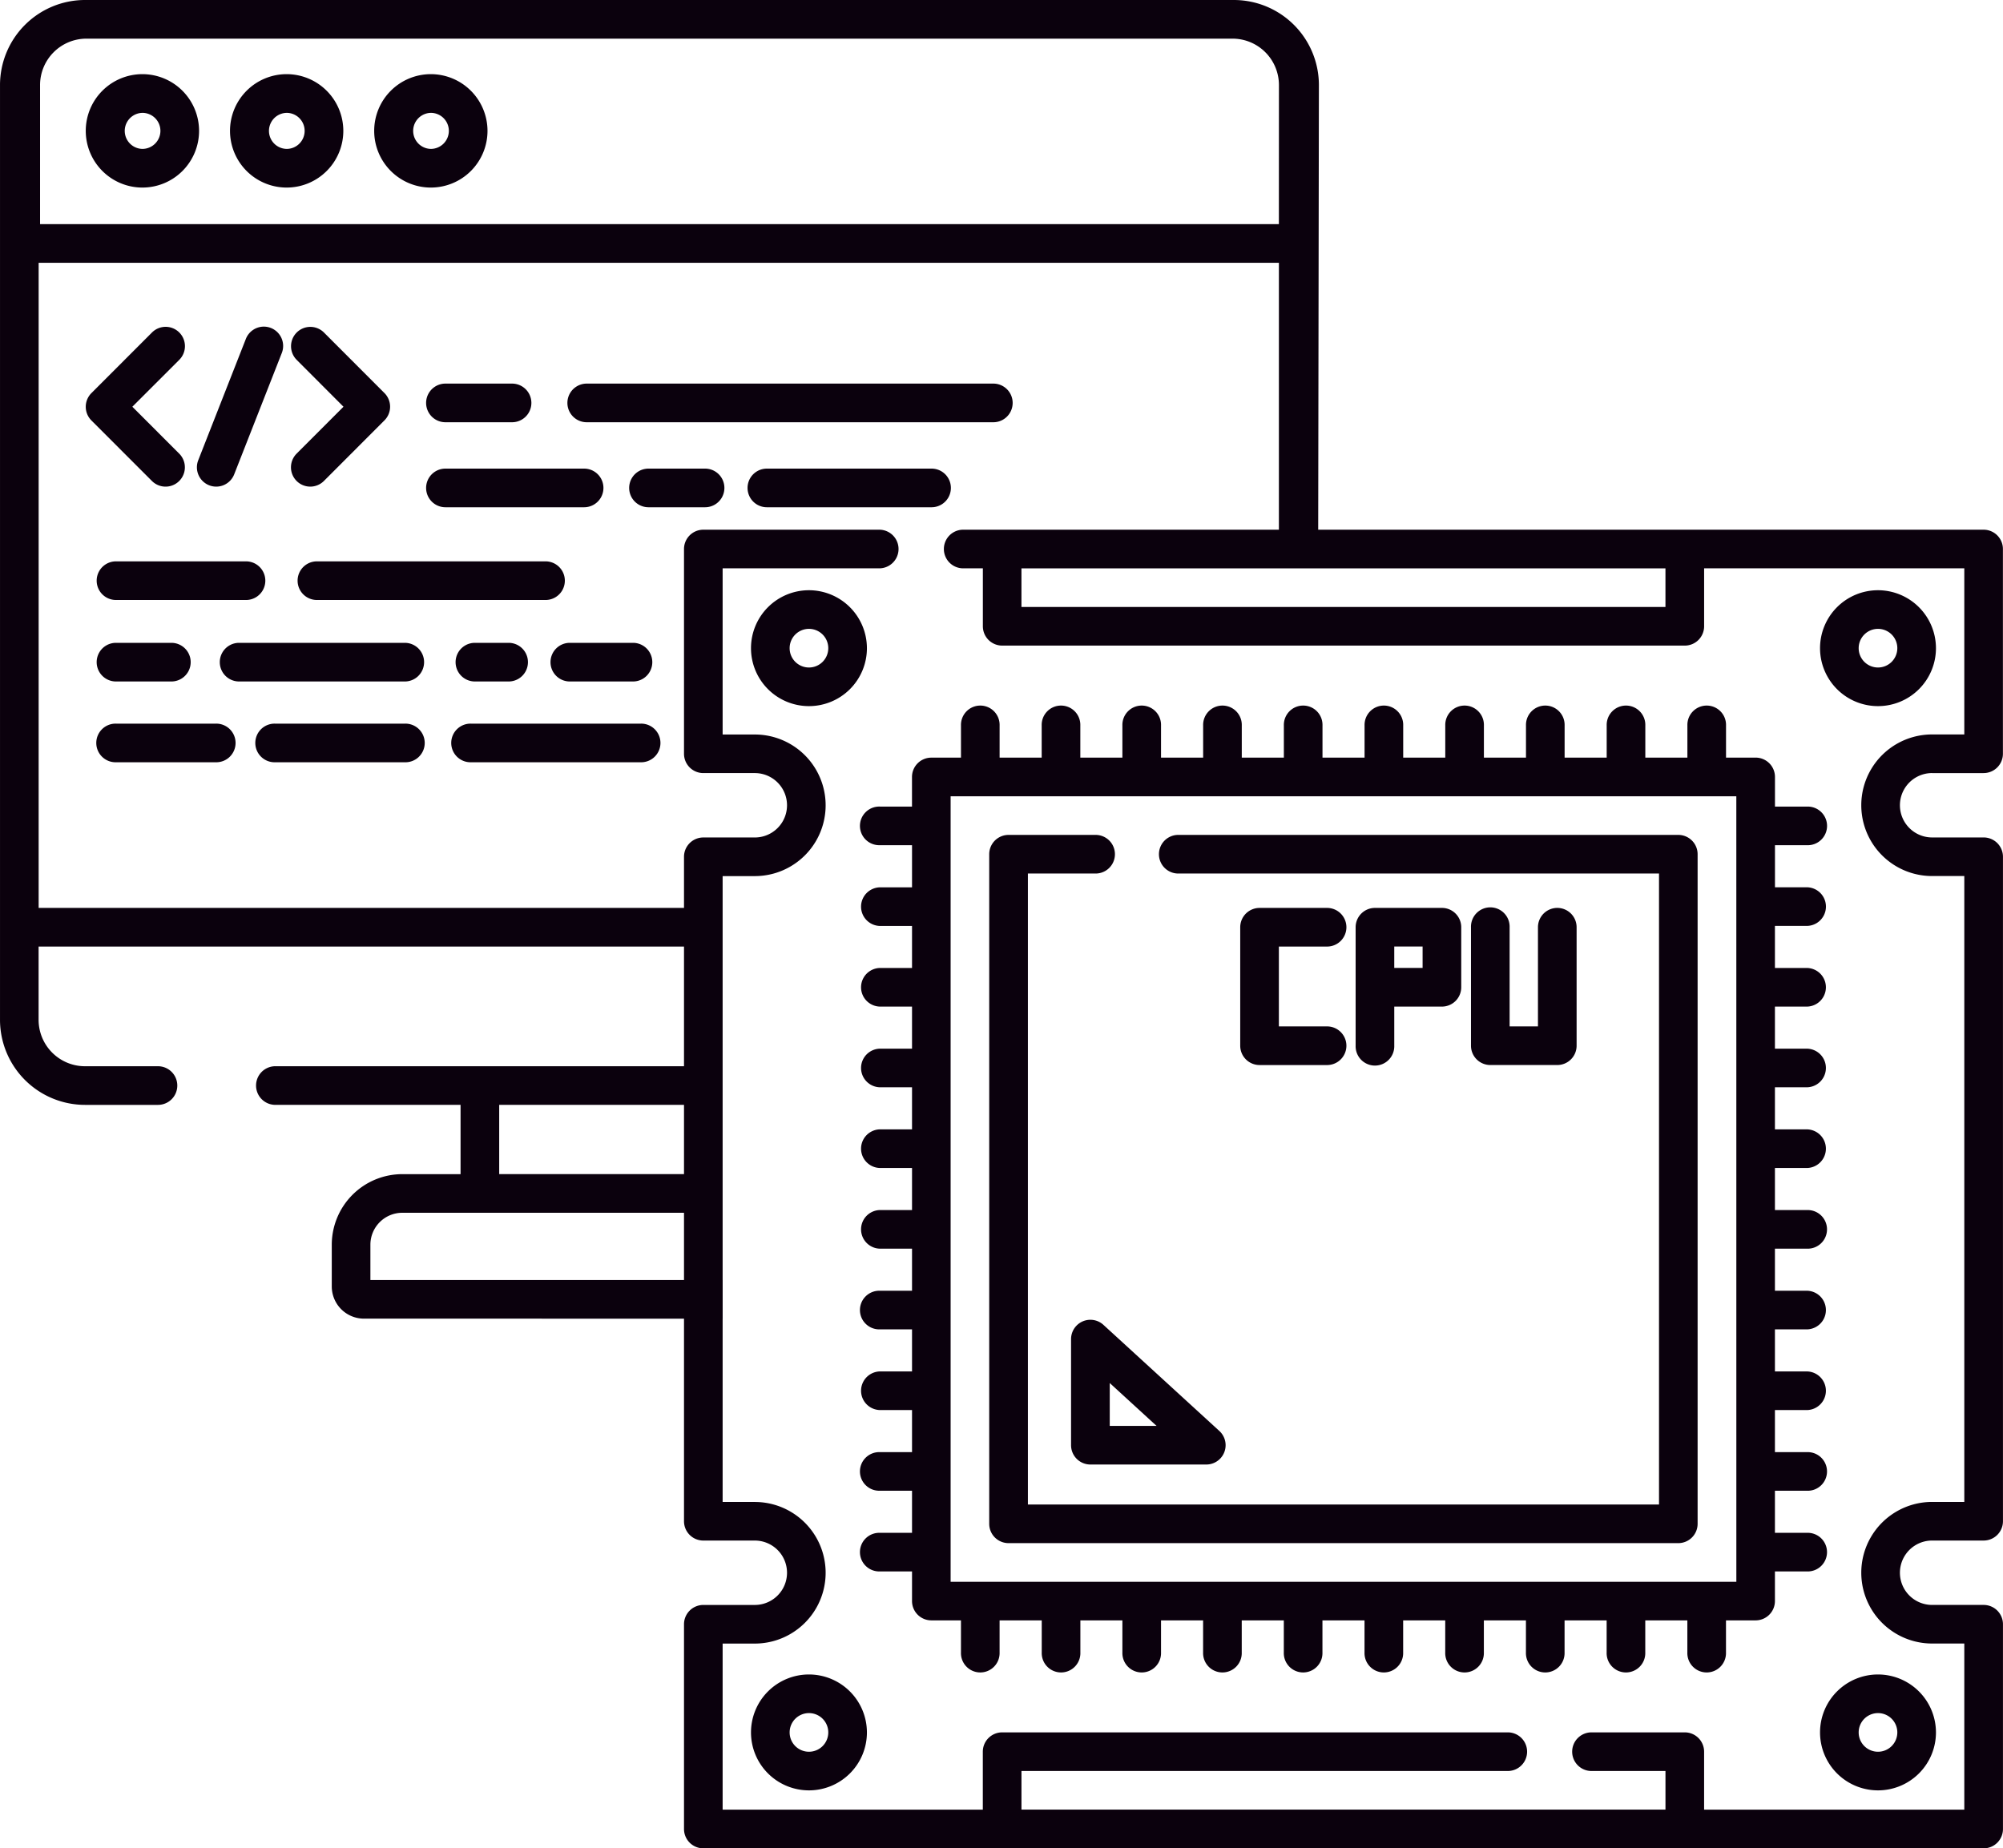 <svg width="250mm" height="230.74mm" version="1.1" viewBox="0 0 250 230.74" xmlns="http://www.w3.org/2000/svg">
<g transform="translate(88.687 70.402)">
<path d="m-78.083-70.402a10.615 10.627 0 0 0-10.603 10.615v116.7a10.615 10.627 0 0 0 10.603 10.615h9.067a2.409 2.412 0 1 0 0-4.823h-9.067a5.792 5.798 0 0 1-5.786-5.792v-9.148h80.557v-4.828h-80.551v-80.531h154.8l-1e-3 33.319h4.905l0.087-55.511a10.613 10.624 0 0 0-10.602-10.615l0.005-1e-3zm0.133 4.825a5.79 5.796 0 0 1 0.055 0h143.05a5.792 5.798 0 0 1 5.786 5.792l-0.008 17.36h-154.62v-17.363a5.79 5.796 0 0 1 5.737-5.789zm7.038 4.432a7.071 7.079 0 1 0 7.071 7.077 7.077 7.085 0 0 0-7.071-7.077zm72.423 155.36v-4.825h-4.822v4.825zm-4.822 0v-4.825h-39.146v-4.406a3.986 3.991 0 0 1 3.982-3.986h35.164v-4.825h-23.07v-8.65h23.07v-4.82h-51.057a2.409 2.412 0 0 0 0 4.823h23.165v8.65h-7.275a8.81 8.82 0 0 0-8.8 8.809v5.21a4.019 4.024 0 0 0 4.015 4.019zm-49.6-155.36a7.071 7.079 0 1 0 7.074 7.077 7.079 7.086 0 0 0-7.074-7.077zm17.999 0a7.071 7.079 0 1 0 7.071 7.077 7.077 7.085 0 0 0-7.071-7.077zm-18.01 4.832a2.247 2.249 0 0 1 2.258 2.25 2.247 2.249 0 0 1-2.247 2.25 2.247 2.25 0 0 1-0.011-4.499zm-18.001 0a2.247 2.249 0 0 1 2.258 2.25 2.255 2.257 0 0 1-2.247 2.25 2.247 2.25 0 0 1-0.011-4.499zm36 0a2.247 2.249 0 0 1 2.258 2.25 2.255 2.257 0 0 1-2.247 2.25 2.247 2.25 0 0 1-0.011-4.499zm-20.86 26.687a2.409 2.412 0 0 0-2.226 1.554l-5.935 15.125a2.41 2.413 0 0 0 1.362 3.127h3.49e-4a2.409 2.412 0 0 0 3.123-1.363l5.934-15.125a2.409 2.412 0 0 0-2.258-3.318zm5.804 0.031a2.409 2.412 0 0 0-1.685 4.11l5.848 5.859-5.85 5.856a2.409 2.412 0 1 0 3.408 3.41l7.555-7.563a2.409 2.412 0 0 0 0-3.411l-7.555-7.563a2.409 2.412 0 0 0-1.721-0.698zm-18.065-0.006a2.409 2.412 0 0 0-1.681 0.714l-7.553 7.561a2.409 2.412 0 0 0 0 3.412l7.553 7.556a2.409 2.412 0 0 0 3.407-3.412l-5.85-5.856 5.85-5.849a2.409 2.412 0 0 0-1.726-4.126zm34.951 7.087a2.41 2.412 0 1 0 0 4.824h8.319a2.41 2.412 0 1 0 0-4.824zm17.635 0a2.41 2.412 0 1 0 0 4.824h50.754a2.41 2.412 0 0 0 0-4.824zm-17.635 10.612a2.41 2.412 0 1 0 0 4.824h17.313a2.41 2.412 0 0 0 0-4.824zm25.344 0a2.41 2.412 0 0 0 0 4.824h7.066a2.41 2.412 0 0 0 0-4.824zm14.776 0a2.41 2.412 0 0 0 0 4.824h20.559a2.41 2.412 0 0 0 0-4.824zm-81.238 11.578a2.41 2.412 0 0 0 0 4.824h16.23a2.41 2.412 0 0 0 0-4.824zm25.078 0a2.41 2.412 0 0 0 0 4.824h28.536a2.41 2.412 0 1 0 0-4.824zm-25.078 10.172a2.41 2.412 0 0 0 0 4.825h6.914a2.41 2.412 0 0 0 0-4.825zm15.367 0a2.41 2.412 0 0 0 0 4.825h20.673a2.409 2.412 0 0 0 2.416-2.413h3.48e-4a2.409 2.412 0 0 0-2.409-2.412zm29.431 0a2.41 2.412 0 0 0 0 4.825h4.21a2.41 2.412 0 1 0 0-4.825zm11.845 0a2.409 2.412 0 0 0-2.409 2.412 2.409 2.412 0 0 0 2.409 2.413h7.886a2.41 2.412 0 1 0 0-4.825zm-56.644 10.087a2.409 2.412 0 1 0 0 4.823h12.469a2.409 2.412 0 1 0 0-4.823zm19.848 0a2.409 2.412 0 1 0 0 4.823h16.229a2.409 2.412 0 1 0 0.001-4.823zm24.454 0a2.409 2.412 0 1 0 0 4.823h21.198a2.409 2.412 0 1 0 0-4.823zm127.21 22.944a2.412 2.412 0 0 1 0.054 3.49e-4 2.412 2.412 0 0 0-0.054-3.49e-4zm-14.376 0.06h8.36zm-19.421 65.296-14.463-13.241a2.412 2.412 0 0 0-4.045 1.778v13.241a2.412 2.412 0 0 0 2.412 2.412h14.463a2.412 2.412 0 0 0 1.628-4.194zm-13.679-0.632v-5.352l5.843 5.352zm55.858-64.664a2.412 2.412 0 0 0-2.412 2.412v12.378h-3.537v-12.378a2.412 2.412 0 1 0-4.822 0v14.79a2.412 2.412 0 0 0 2.412 2.412h8.359a2.412 2.412 0 0 0 2.412-2.412v-14.79a2.412 2.412 0 0 0-2.412-2.412zm-14.398 0h-8.359a2.412 2.412 0 0 0-2.412 2.412v14.79a2.412 2.412 0 1 0 4.822 0v-4.882h5.947a2.412 2.412 0 0 0 2.412-2.412v-7.49a2.412 2.412 0 0 0-2.41-2.418zm-2.412 7.49h-3.537v-2.674h3.537zm-11.992 7.3h-5.947v-9.966h5.947a2.412 2.412 0 1 0 0-4.822h-8.359a2.412 2.412 0 0 0-2.412 2.412v14.79a2.412 2.412 0 0 0 2.412 2.412h8.359a2.412 2.412 0 1 0 0-4.822zm59.991-12.543a2.412 2.412 0 0 0 0-4.822h-4.019v-5.252h4.019a2.412 2.412 0 1 0 0-4.822h-4.019v-3.702a2.412 2.412 0 0 0-2.412-2.412h-3.697v-4.015a2.412 2.412 0 1 0-4.822 0v4.019h-5.251v-4.019a2.412 2.412 0 1 0-4.822 0v4.019h-5.251v-4.019a2.412 2.412 0 1 0-4.822 0v4.019h-5.252v-4.019a2.412 2.412 0 1 0-4.822 0v4.019h-5.251v-4.019a2.412 2.412 0 1 0-4.822 0v4.019h-5.251v-4.019a2.412 2.412 0 1 0-4.822 0v4.019h-5.252v-4.019a2.412 2.412 0 1 0-4.822 0v4.019h-5.257v-4.019a2.412 2.412 0 1 0-4.822 0v4.019h-5.251v-4.019a2.412 2.412 0 1 0-4.822 0v4.019h-5.252v-4.019a2.412 2.412 0 1 0-4.822 0v4.019h-3.702a2.412 2.412 0 0 0-2.412 2.412v3.696h-4.015a2.412 2.412 0 1 0 0 4.822h4.019v5.26h-4.019a2.412 2.412 0 0 0 0 4.822h4.019v5.245h-4.019a2.412 2.412 0 0 0 0 4.822h4.019v5.252h-4.019a2.412 2.412 0 0 0 0 4.822h4.019v5.251h-4.019a2.412 2.412 0 0 0 0 4.822h4.019v5.251h-4.019a2.412 2.412 0 0 0 0 4.822h4.019v5.252h-4.019a2.412 2.412 0 1 0 0 4.822h4.019v5.251h-4.019a2.412 2.412 0 0 0 0 4.822h4.019v5.251h-4.019a2.412 2.412 0 1 0 0 4.822h4.019v5.252h-4.019a2.412 2.412 0 1 0 0 4.822h4.019v3.697a2.412 2.412 0 0 0 2.412 2.412h3.696v4.019a2.412 2.412 0 1 0 4.822 0v-4.019h5.26v4.019a2.412 2.412 0 1 0 4.822 0v-4.019h5.245v4.019a2.412 2.412 0 1 0 4.822 0v-4.019h5.252v4.019a2.412 2.412 0 1 0 4.822 0v-4.019h5.251v4.019a2.412 2.412 0 1 0 4.822 0v-4.019h5.251v4.019a2.412 2.412 0 1 0 4.822 0v-4.019h5.252v4.019a2.412 2.412 0 1 0 4.822 0v-4.019h5.251v4.019a2.412 2.412 0 1 0 4.822 0v-4.019h5.251v4.019a2.412 2.412 0 1 0 4.822 0v-4.019h5.252v4.019a2.412 2.412 0 1 0 4.822 0v-4.019h3.697a2.412 2.412 0 0 0 2.412-2.412v-3.697h4.019a2.412 2.412 0 1 0 0-4.822h-4.019v-5.251h4.019a2.412 2.412 0 1 0 0-4.822h-4.019v-5.251h4.019a2.412 2.412 0 0 0 0-4.822h-4.019v-5.252h4.019a2.412 2.412 0 0 0 0-4.822h-4.019v-5.251h4.019a2.412 2.412 0 1 0 0-4.822h-4.019v-5.251h4.019a2.412 2.412 0 0 0 0-4.822h-4.019v-5.252h4.019a2.412 2.412 0 0 0 0-4.822h-4.019v-5.252h4.019a2.412 2.412 0 0 0 0-4.822h-4.019v-5.251h4.019zm-8.839 81.878h-98.068v-98.061h98.065zm-7.239-93.239h-62.487a2.412 2.412 0 0 0 0 4.822h60.073v78.768h-78.771v-78.768h8.52a2.412 2.412 0 0 0 0-4.822h-10.936a2.412 2.412 0 0 0-2.412 2.412v83.59a2.412 2.412 0 0 0 2.412 2.412h83.593a2.412 2.412 0 0 0 2.412-2.412v-83.59a2.412 2.412 0 0 0-2.404-2.412zm24.918 104.81a7.234 7.234 0 1 0 7.234 7.234 7.242 7.242 0 0 0-7.234-7.234zm0 9.646a2.412 2.412 0 1 1 2.412-2.412 2.413 2.413 0 0 1-2.412 2.412zm-133.43-9.646a7.234 7.234 0 1 0 7.234 7.234 7.242 7.242 0 0 0-7.234-7.234zm0 9.646a2.412 2.412 0 1 1 2.412-2.412 2.413 2.413 0 0 1-2.412 2.412zm133.43-145a7.234 7.234 0 1 0 7.234 7.234 7.242 7.242 0 0 0-7.234-7.234zm0 9.646a2.412 2.412 0 1 1 2.412-2.412 2.413 2.413 0 0 1-2.412 2.412zm-133.43-9.646a7.234 7.234 0 1 0 7.234 7.234 7.242 7.242 0 0 0-7.234-7.234zm0 9.646a2.412 2.412 0 1 1 2.412-2.412 2.413 2.413 0 0 1-2.412 2.412zm140.18 13.181h6.43a2.412 2.412 0 0 0 2.412-2.412v-25.559a2.412 2.412 0 0 0-2.41-2.412h-127.43a2.412 2.412 0 0 0 0 4.822h2.524v7.234a2.412 2.412 0 0 0 2.412 2.412h85.198a2.412 2.412 0 0 0 2.412-2.412v-7.234h32.474v20.737h-4.019a8.839 8.838 0 0 0 0 17.677h4.019v78.134h-4.019a8.839 8.838 0 0 0 0 17.677h4.019v20.737h-32.476v-7.234a2.412 2.412 0 0 0-2.412-2.412h-11.574a2.412 2.412 0 1 0 0 4.822h9.164v4.822h-80.38v-4.822h60.767a2.412 2.412 0 0 0 0-4.822h-63.179a2.412 2.412 0 0 0-2.412 2.412v7.234h-32.474v-20.731h4.016a8.839 8.838 0 0 0 0-17.677h-4.016v-78.132h4.016a8.839 8.838 0 0 0 0-17.677h-4.016v-20.745h19.613a2.412 2.412 0 0 0 0-4.822h-22.023a2.412 2.412 0 0 0-2.412 2.412v25.559a2.412 2.412 0 0 0 2.412 2.412h6.427a4.019 4.019 0 0 1 0 8.038h-6.427a2.412 2.412 0 0 0-2.412 2.41v82.95a2.412 2.412 0 0 0 2.412 2.412h6.427a4.019 4.019 0 0 1 0 8.038h-6.427a2.412 2.412 0 0 0-2.412 2.41v25.561a2.412 2.412 0 0 0 2.412 2.412h159.8a2.412 2.412 0 0 0 2.412-2.412v-25.561a2.412 2.412 0 0 0-2.412-2.412h-6.43a4.019 4.019 0 1 1 0-8.038h6.43a2.412 2.412 0 0 0 2.412-2.412v-82.949a2.412 2.412 0 0 0-2.412-2.412h-6.43a4.019 4.019 0 1 1 0-8.038zm-33.277-20.737h-80.38v-4.824h80.38z" fill="#0b010d" stroke-width=".174"/>
</g>
</svg>

